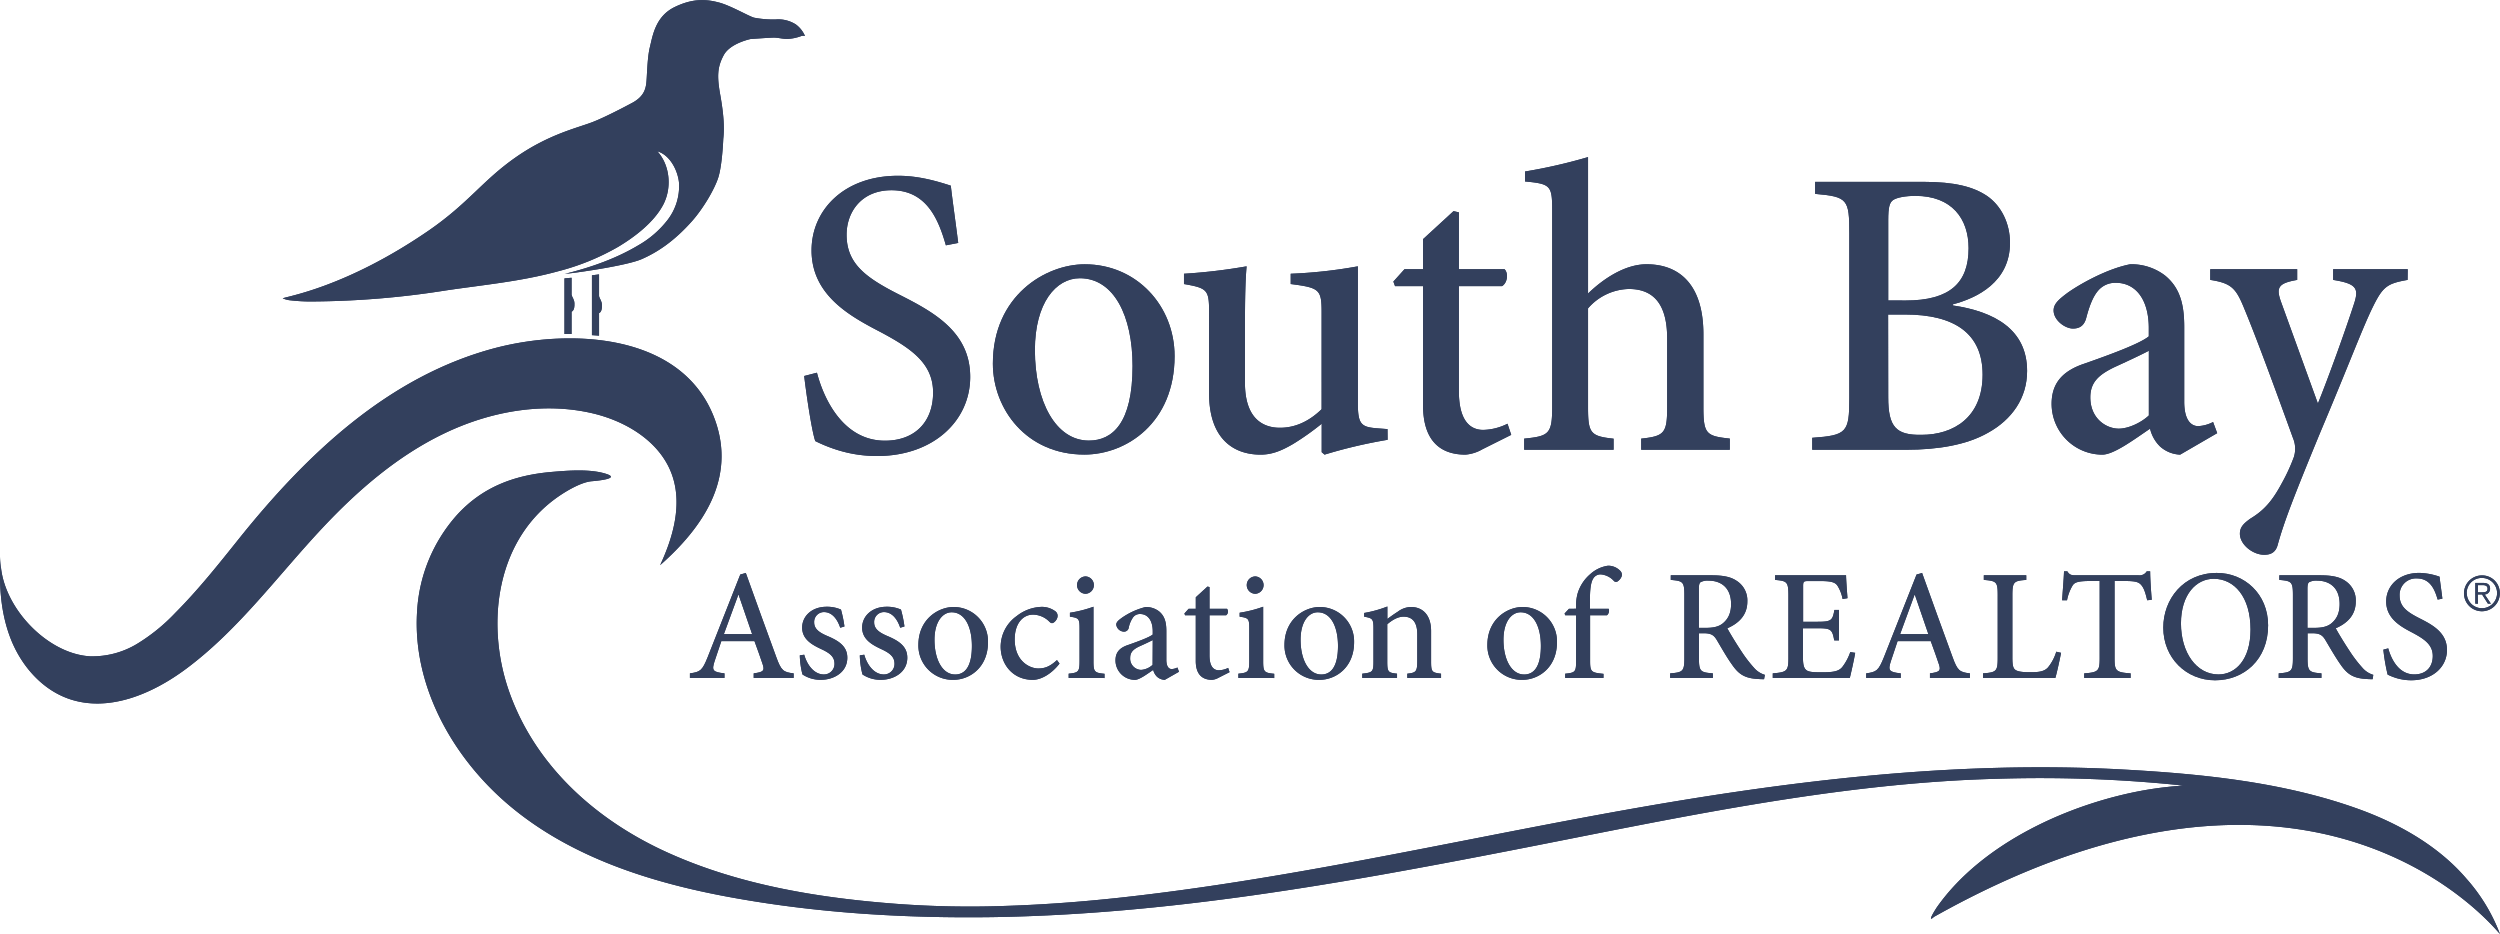 <svg id="Layer_1" data-name="Layer 1" xmlns="http://www.w3.org/2000/svg" viewBox="0 0 934.39 349.08"><defs><style>.cls-1{fill:#33405d;}</style></defs><path class="cls-1" d="M302.37,277.28v-1.71c3.66-.48,4.13-1,3.36-3.37s-1.83-5.25-3.07-8.67H290.27c-.88,2.54-1.71,5-2.48,7.38-1.18,3.59-.76,4.18,3.66,4.66v1.71H278.53v-1.71c3.84-.53,4.6-.95,6.67-6.14l12.15-30.8,2.07-.59c3.66,10.15,7.61,21.24,11.39,31.45,1.83,5.07,2.65,5.66,6.49,6.08v1.71Zm-5.61-31h-.17c-1.83,4.9-3.6,9.85-5.37,14.63h10.56Z" transform="translate(-20.67 -23.9)"/><path class="cls-1" d="M334.71,258.51c-1.18-3.48-3.19-5.84-6.08-5.84a3.67,3.67,0,0,0-3.66,3.9c0,2.48,2.12,3.83,4.84,5,4.54,1.89,7.55,4,7.55,8.15,0,5.48-5.07,8.26-9.85,8.26a12.13,12.13,0,0,1-6.91-2,31.43,31.43,0,0,1-1-7.14l1.65-.24c1.06,3.84,3.72,7.38,7.32,7.38a3.93,3.93,0,0,0,4-4c0-2.48-1.53-3.84-4.6-5.31-3.42-1.6-7.49-3.6-7.49-8.21,0-4.24,3.6-7.78,9.14-7.78a12.76,12.76,0,0,1,5.37,1.06,46.77,46.77,0,0,1,1.3,6.31Z" transform="translate(-20.67 -23.9)"/><path class="cls-1" d="M357.13,258.51c-1.18-3.48-3.19-5.84-6.08-5.84a3.67,3.67,0,0,0-3.66,3.9c0,2.48,2.13,3.83,4.84,5,4.54,1.89,7.55,4,7.55,8.15,0,5.48-5.07,8.26-9.85,8.26a12.06,12.06,0,0,1-6.9-2,30.79,30.79,0,0,1-1-7.14l1.66-.24c1.06,3.84,3.71,7.38,7.31,7.38a3.93,3.93,0,0,0,4-4c0-2.48-1.54-3.84-4.61-5.31-3.42-1.6-7.49-3.6-7.49-8.21,0-4.24,3.6-7.78,9.14-7.78a12.76,12.76,0,0,1,5.37,1.06,43.88,43.88,0,0,1,1.3,6.31Z" transform="translate(-20.67 -23.9)"/><path class="cls-1" d="M389.94,263.88c0,9.56-6.9,14.11-12.92,14.11a12.82,12.82,0,0,1-13.1-13c0-9.74,7.55-14.22,13.16-14.22A12.85,12.85,0,0,1,389.94,263.88Zm-20-.88c0,7.43,3,13,7.73,13,3.36,0,6.25-2.48,6.25-10.68,0-7.14-2.66-12.57-7.55-12.57C373,252.73,369.94,256.27,369.94,263Z" transform="translate(-20.67 -23.9)"/><path class="cls-1" d="M416.67,271.91c-2.66,3.48-6.55,6.08-10,6.08-7.61,0-12-6-12-12.4a14.11,14.11,0,0,1,6-11.44,15.78,15.78,0,0,1,9.09-3.42,8.43,8.43,0,0,1,5.19,1.53,2.09,2.09,0,0,1,1,1.83c0,1.36-1.35,2.71-2.06,2.71-.36,0-.65-.17-1.12-.65a8.74,8.74,0,0,0-6-2.53c-3.6,0-6.85,3.07-6.85,9.26,0,8.14,5.61,10.86,8.8,10.86,2.47,0,4.36-.71,7-3.13Z" transform="translate(-20.67 -23.9)"/><path class="cls-1" d="M420.09,277.28v-1.59c3.66-.36,4.07-.71,4.07-4.73V258.87c0-3.72-.23-4-3.6-4.49v-1.47a45.91,45.91,0,0,0,8.8-2.24V271c0,4,.35,4.37,4.13,4.73v1.59Zm3.13-34.64a3.25,3.25,0,0,1,3.25-3.3,3.25,3.25,0,0,1-.06,6.49A3.26,3.26,0,0,1,423.22,242.64Z" transform="translate(-20.67 -23.9)"/><path class="cls-1" d="M456,278a4.54,4.54,0,0,1-2.89-1.18,5.27,5.27,0,0,1-1.42-2.54c-2.36,1.59-5.19,3.72-6.84,3.72a7.29,7.29,0,0,1-7.26-7.26c0-3,1.53-4.72,4.72-5.78,3.54-1.24,7.91-2.84,9.2-3.9v-1.18c0-4.13-1.88-6.49-4.72-6.49a3.19,3.19,0,0,0-2.53,1.12,10.11,10.11,0,0,0-1.72,4,1.77,1.77,0,0,1-1.88,1.47,3,3,0,0,1-2.78-2.6c0-.94.77-1.59,1.95-2.47a26.78,26.78,0,0,1,9-4.13,7.94,7.94,0,0,1,5,1.59c2.18,1.77,2.77,4.19,2.77,7.37v10.74c0,2.66,1,3.49,2,3.49a5.28,5.28,0,0,0,2.13-.59l.59,1.59Zm-4.49-14.87c-1.24.65-3.65,1.77-5,2.36-2.19,1.06-3.43,2.12-3.43,4.3a4.22,4.22,0,0,0,4.08,4.49,7.16,7.16,0,0,0,4.3-1.89Z" transform="translate(-20.67 -23.9)"/><path class="cls-1" d="M476.09,277.22a5.85,5.85,0,0,1-2.42.77c-3.9,0-6.08-2.3-6.08-7.08V253.85h-4l-.24-.65,1.59-1.77h2.66v-4.3l4.37-4,.76.18v8.14h6.55a1.72,1.72,0,0,1-.35,2.42h-6.2v15c0,4.72,2,5.55,3.48,5.55a8.23,8.23,0,0,0,3.49-.89l.53,1.59Z" transform="translate(-20.67 -23.9)"/><path class="cls-1" d="M483.52,277.28v-1.59c3.66-.36,4.07-.71,4.07-4.73V258.87c0-3.72-.23-4-3.6-4.49v-1.47a45.91,45.91,0,0,0,8.8-2.24V271c0,4,.35,4.37,4.13,4.73v1.59Zm3.13-34.64a3.24,3.24,0,0,1,3.24-3.3,3.25,3.25,0,0,1-.05,6.49A3.25,3.25,0,0,1,486.65,242.64Z" transform="translate(-20.67 -23.9)"/><path class="cls-1" d="M526.77,263.88c0,9.56-6.9,14.11-12.92,14.11a12.82,12.82,0,0,1-13.1-13c0-9.74,7.55-14.22,13.16-14.22A12.85,12.85,0,0,1,526.77,263.88Zm-20-.88c0,7.43,3,13,7.73,13,3.36,0,6.25-2.48,6.25-10.68,0-7.14-2.65-12.57-7.55-12.57C509.78,252.73,506.77,256.27,506.77,263Z" transform="translate(-20.67 -23.9)"/><path class="cls-1" d="M546.66,277.28v-1.59c3.31-.36,3.72-.77,3.72-4.9v-9.86c0-4.13-1.54-6.55-5.14-6.55-2.18,0-4.36,1.36-6.07,2.84v13.92c0,3.95.35,4.19,3.65,4.55v1.59h-13v-1.59c3.9-.42,4.19-.71,4.19-4.61V258.87c0-3.72-.35-3.9-3.48-4.49V253a44.2,44.2,0,0,0,8.68-2.42v4.66c1.18-.88,2.42-1.77,3.89-2.71a8.59,8.59,0,0,1,4.84-1.77c4.72,0,7.61,3.3,7.61,9v11.39c0,3.95.36,4.13,3.72,4.55v1.59Z" transform="translate(-20.67 -23.9)"/><path class="cls-1" d="M602.6,263.88c0,9.56-6.9,14.11-12.92,14.11a12.82,12.82,0,0,1-13.1-13c0-9.74,7.55-14.22,13.16-14.22A12.85,12.85,0,0,1,602.6,263.88Zm-20-.88c0,7.43,3,13,7.73,13,3.36,0,6.25-2.48,6.25-10.68,0-7.14-2.65-12.57-7.55-12.57C585.61,252.73,582.6,256.27,582.6,263Z" transform="translate(-20.67 -23.9)"/><path class="cls-1" d="M609.74,251.43v-1.29a16,16,0,0,1,.65-4.67,15.25,15.25,0,0,1,4.67-7,12.47,12.47,0,0,1,6.6-3.13,6.23,6.23,0,0,1,4.66,2,2,2,0,0,1,.36,2.18,3.9,3.9,0,0,1-1.24,1.54,1.1,1.1,0,0,1-1.65-.12,7.43,7.43,0,0,0-4.84-2.36,3.16,3.16,0,0,0-2.89,1.71c-.71,1.12-1.24,3.84-1.12,8.85v2.3h7a2.28,2.28,0,0,1-.65,2.42h-6.31v17c0,4.19.41,4.42,5,4.89v1.54H605.67v-1.59c3.72-.36,4.07-.71,4.07-4.55V253.85h-4.07l-.23-.65,1.65-1.77Z" transform="translate(-20.67 -23.9)"/><path class="cls-1" d="M680,277.75c-.65,0-1.3,0-2-.06-5-.23-7.38-1.59-10-5.43-2-2.77-4-6.37-5.73-9.26-1.06-1.71-2.06-2.42-4.89-2.42h-1.72v9.26c0,5,.53,5.37,5.2,5.73v1.71H644.9v-1.71c4.77-.36,5.31-.77,5.31-5.73V246.3c0-5-.54-5.25-5.08-5.66v-1.72h15c4.48,0,7.37.54,9.62,2.07a8.66,8.66,0,0,1,4,7.73c0,5.07-3.19,8.14-7.49,10,1,1.89,3.42,5.84,5.19,8.5a48.82,48.82,0,0,0,4.72,6.19,8.6,8.6,0,0,0,4.13,2.72Zm-21.77-19.18c2.89,0,4.84-.47,6.31-1.65,2.19-1.77,3.13-4.13,3.13-7.26,0-6.37-4.07-8.73-8.32-8.73a5.61,5.61,0,0,0-3.13.59c-.41.36-.59,1-.59,2.54v14.51Z" transform="translate(-20.67 -23.9)"/><path class="cls-1" d="M714.05,267.9c-.3,2.06-1.54,7.55-2,9.38h-28.8v-1.71c5.32-.42,5.85-.89,5.85-5.73v-23.3c0-5.25-.53-5.49-5-5.9v-1.72h26.55c0,1.42.3,5.43.53,8.56l-1.83.3a14.2,14.2,0,0,0-1.94-5c-.89-1.3-2.48-1.71-6.55-1.71h-4.19c-1.89,0-2.07.18-2.07,1.95v13.27h5.31c5.26,0,5.67-.47,6.38-4.42H708v11.39h-1.77c-.77-4.19-1.24-4.55-6.38-4.55h-5.31v10.92c0,2.77.36,4.13,1.42,4.84s3.19.7,6,.7c4.25,0,6-.47,7.26-1.94a19.55,19.55,0,0,0,3-5.61Z" transform="translate(-20.67 -23.9)"/><path class="cls-1" d="M742,277.28v-1.71c3.66-.48,4.13-1,3.36-3.37s-1.83-5.25-3.06-8.67h-12.4c-.88,2.54-1.71,5-2.47,7.38-1.18,3.59-.77,4.18,3.65,4.66v1.71H718.17v-1.71c3.84-.53,4.6-.95,6.67-6.14L737,238.63l2.06-.59c3.66,10.15,7.61,21.24,11.39,31.45,1.83,5.07,2.65,5.66,6.49,6.08v1.71Zm-5.61-31h-.17c-1.83,4.9-3.6,9.85-5.37,14.63h10.56Z" transform="translate(-20.67 -23.9)"/><path class="cls-1" d="M791,267.9c-.35,1.94-1.59,7.61-2.13,9.38H761.83v-1.71c5-.36,5.49-.77,5.49-5.79V246.36c0-5-.41-5.31-5.19-5.72v-1.72H778v1.72c-4.6.35-5.19.65-5.19,5.72v23.25c0,3.13.29,4.25,1.41,4.84s3.07.7,5.43.7c3.13,0,5.13-.29,6.49-1.82a17,17,0,0,0,3.07-5.85Z" transform="translate(-20.67 -23.9)"/><path class="cls-1" d="M823.19,248.25c-.65-2.89-1.24-4.43-2-5.43-1-1.3-2-1.77-6.32-1.77H811V269.9c0,4.72.47,5.31,6,5.67v1.71H799.65v-1.71c5.31-.36,5.78-.95,5.78-5.67V241.05h-3.36c-4.9,0-6.08.53-6.84,1.83a16.88,16.88,0,0,0-2,5.37h-1.83c.23-3.66.59-7.61.71-10.8h1.24c.82,1.36,1.59,1.47,3.24,1.47h23.43a3.09,3.09,0,0,0,3-1.47h1.29c0,2.65.3,7.14.59,10.62Z" transform="translate(-20.67 -23.9)"/><path class="cls-1" d="M868.39,257.63c0,12.75-9,20.53-19.82,20.53s-19.36-8.38-19.36-19.7c0-10.51,7.44-20.42,20-20.42C859.42,238,868.39,245.83,868.39,257.63Zm-32.57-.71c0,10.86,5.78,19.06,14,19.06,6.38,0,12-5.49,12-16.76,0-12.33-6.13-19-13.75-19C841.6,240.22,835.82,246,835.82,256.92Z" transform="translate(-20.67 -23.9)"/><path class="cls-1" d="M907.46,277.75c-.65,0-1.3,0-2-.06-5-.23-7.38-1.59-10-5.43-1.95-2.77-4-6.37-5.73-9.26-1.06-1.71-2.06-2.42-4.89-2.42h-1.71v9.26c0,5,.53,5.37,5.19,5.73v1.71H872.35v-1.71c4.78-.36,5.31-.77,5.31-5.73V246.3c0-5-.53-5.25-5.08-5.66v-1.72h15c4.49,0,7.38.54,9.62,2.07a8.66,8.66,0,0,1,3.95,7.73c0,5.07-3.18,8.14-7.49,10,1,1.89,3.42,5.84,5.19,8.5a48.82,48.82,0,0,0,4.72,6.19,8.64,8.64,0,0,0,4.13,2.72Zm-21.78-19.18c2.89,0,4.84-.47,6.32-1.65,2.18-1.77,3.12-4.13,3.12-7.26,0-6.37-4.07-8.73-8.32-8.73a5.54,5.54,0,0,0-3.12.59c-.42.36-.59,1-.59,2.54v14.51Z" transform="translate(-20.67 -23.9)"/><path class="cls-1" d="M931.76,248c-1.06-3.72-2.77-7.91-7.79-7.91a6.11,6.11,0,0,0-6.43,6.38c0,4.13,2.71,6.13,7.49,8.55s10.21,5.31,10.21,11.8c0,6.32-5.31,11.33-13.33,11.33a19.07,19.07,0,0,1-5.79-.88,20.85,20.85,0,0,1-3.06-1.24,71.93,71.93,0,0,1-1.6-9.32l1.83-.48c1,3.66,3.72,9.74,9.74,9.74,4.31,0,6.9-2.71,6.9-6.9s-3.13-6.32-7.55-8.68c-4.19-2.18-9.86-5.19-9.86-11.68,0-5.78,4.67-10.68,12.4-10.68a24.22,24.22,0,0,1,7.55,1.42c.23,2.12.59,4.48,1.06,8.2Z" transform="translate(-20.67 -23.9)"/><path class="cls-1" d="M267.39,235.14c15.87-14,28.39-32.2,20.57-54.13-11.66-32.69-54-34.46-82.33-27-40,10.59-70.62,40-95.73,71.35-7.57,9.48-15.15,19-23.72,27.61A69.21,69.21,0,0,1,71.9,264.55a32.33,32.33,0,0,1-17.56,4.65c-17-.95-34.64-20.49-33.39-37.65-.75,10.33-.15,21,3.61,30.81,3.87,10.07,11.52,19.07,21.7,22.68,14.89,5.28,31.4-1.78,44.05-11.23C110,259.14,124.59,238.88,141.39,221c13.11-13.95,27.87-26.68,45.1-35s37.17-12,55.78-7.59c12.63,3,25.14,10.64,29.53,22.86C275.75,212.27,272.34,224.57,267.39,235.14Z" transform="translate(-20.67 -23.9)"/><path class="cls-1" d="M942.53,352.33c-10.67-12.49-25.94-21-41.56-26.48-27.39-9.67-57.19-12.68-86-14.3-64.76-3.64-129.16,4.58-192.76,16.14-61,11.1-121.6,25.06-183.32,31.76-14.65,1.58-28.89,2.62-43.36,3.07a368.54,368.54,0,0,1-39.17-.76c-29-2.14-58.81-6.94-85.53-18.92C244.29,331,221.37,311,211.25,283.19c-8.95-24.6-5.77-55.67,16.35-72.43,3.82-2.9,10.09-6.67,14.27-7,1.29-.11,11-.92,5.38-2.74-6-1.94-14.39-1.25-20.52-.72-13.94,1.22-25.81,5.65-35.36,16.18a59,59,0,0,0-14.8,35.78c-1.86,28,13.4,54.91,34.35,72.59,23,19.45,53,28.92,82.19,34.3,32.48,6,65.64,8,98.63,7.53,65.24-1,129.41-12.42,193.28-24.85,60.24-11.72,121.5-25.36,182.58-26.87a512.36,512.36,0,0,1,69.08,2.55,137,137,0,0,0-14.53,1.74c-28.06,5-60.48,19.68-77.39,43.5-.59.82-4.17,6.47-1.24,3.82,132.32-74.34,199.78-6.64,210.12,4.85v0s0,0,0,0c1,1.08,1.44,1.66,1.41,1.59A66.49,66.49,0,0,0,942.53,352.33Z" transform="translate(-20.67 -23.9)"/><path class="cls-1" d="M374.2,115.59C371.43,105.89,367,95,353.87,95c-11.24,0-16.78,8.16-16.78,16.63,0,10.78,7.08,16,19.56,22.33,12.78,6.47,26.64,13.87,26.64,30.81,0,16.48-13.86,29.57-34.81,29.57A49.4,49.4,0,0,1,333.39,192a56.06,56.06,0,0,1-8-3.24c-1.23-3.39-3.23-16.48-4.15-24.33l4.77-1.23c2.46,9.54,9.7,25.41,25.41,25.41,11.24,0,18-7.09,18-18s-8.16-16.48-19.71-22.64c-10.94-5.7-25.72-13.55-25.72-30.49,0-15.1,12.16-27.88,32.34-27.88,7.7,0,14.48,2,19.71,3.7.62,5.54,1.54,11.7,2.77,21.4Z" transform="translate(-20.67 -23.9)"/><path class="cls-1" d="M459.68,157c0,24.94-18,36.8-33.73,36.8-21.72,0-34.19-17.09-34.19-34,0-25.41,19.71-37.12,34.34-37.12C445.51,122.67,459.68,138.23,459.68,157Zm-52.21-2.31c0,19.4,7.85,33.88,20.17,33.88,8.78,0,16.33-6.47,16.33-27.88,0-18.63-6.93-32.8-19.72-32.8C415.32,127.91,407.47,137.15,407.47,154.71Z" transform="translate(-20.67 -23.9)"/><path class="cls-1" d="M539.3,188.28a184.8,184.8,0,0,0-23.57,5.54l-1.07-.92V182.27A98.34,98.34,0,0,1,504,189.82c-4.47,2.62-8,4-12.17,4-10.78,0-19.25-6.62-19.25-22.79V140.69c0-8.47-.61-9.09-9.39-10.63v-3.85a208.93,208.93,0,0,0,23.41-2.77c-.47,5.08-.62,12.48-.62,22.64V167c0,13.09,6.47,16.78,13.09,16.78,5.39,0,10.63-2.15,15.56-6.93V140.69c0-8.62-.77-9.24-11.55-10.63v-3.85a177.55,177.55,0,0,0,25.1-2.77v51.13c0,7.86,1.23,8.93,7.08,9.4l4,.31Z" transform="translate(-20.67 -23.9)"/><path class="cls-1" d="M574.72,191.82a15,15,0,0,1-6.32,2c-10.16,0-15.86-6-15.86-18.48v-44.5H542.07l-.62-1.7,4.16-4.62h6.93V113.28l11.4-10.47,2,.46v21.25H583c1.54,1.54,1.08,5.08-.92,6.32H565.94v39.27c0,12.32,5.23,14.47,9.08,14.47a21.22,21.22,0,0,0,9.09-2.31l1.39,4.16Z" transform="translate(-20.67 -23.9)"/><path class="cls-1" d="M634.08,192v-4.16c8.62-.93,9.7-2,9.7-11.71V150.39c0-12.62-4.93-18.48-14.32-18.48a20.79,20.79,0,0,0-15.25,7.24v37c0,9.71.93,10.78,9.55,11.71V192H590.34v-4.16c9.24-.93,10.47-1.7,10.47-11.86V102.81c0-9.55-.46-10.17-10.16-11.09V88a196.87,196.87,0,0,0,23.56-5.39v51c5.55-5.39,13.71-10.94,21.87-10.94,12.63,0,21.25,8,21.25,26.18v27.26c0,10,1.08,10.78,9.86,11.71V192Z" transform="translate(-20.67 -23.9)"/><path class="cls-1" d="M750.59,138.07c15.71,2.31,27.72,9.09,27.72,24.49,0,10.16-5.7,18.17-14.63,23.1C755.82,190.13,745.2,192,733,192h-35v-4.47c12.94-.92,13.86-2,13.86-14.79v-61.6c0-12.78-.61-13.71-12.78-14.78V91.87h40.5c11.71,0,18.64,1.85,23.72,5.24,5.39,3.69,8.62,10.32,8.62,17.55,0,14.63-12.32,20.64-21.4,23Zm-17.71-1.85c16.63,0,23.56-6.62,23.56-19.55,0-11.09-6.31-19.56-19.87-19.56-3.69,0-6.93.61-8.31,1.54s-1.85,2.77-1.85,7.54v30Zm-6.47,36.2c0,11.08,2.92,14.17,12.47,14,11.86,0,22.8-6.47,22.8-22.48,0-15.4-10.48-22.49-29-22.49h-6.31Z" transform="translate(-20.67 -23.9)"/><path class="cls-1" d="M835.52,193.82a11.89,11.89,0,0,1-7.55-3.08,13.63,13.63,0,0,1-3.7-6.62c-6.16,4.16-13.55,9.7-17.86,9.7a19,19,0,0,1-18.94-18.94c0-7.7,4-12.32,12.32-15.09,9.24-3.24,20.63-7.39,24-10.17v-3.08c0-10.78-4.93-16.94-12.32-16.94a8.38,8.38,0,0,0-6.62,2.93c-1.85,2.15-3.23,5.54-4.47,10.32-.77,2.77-2.46,3.85-4.92,3.85-2.93,0-7.24-3.08-7.24-6.78,0-2.46,2-4.16,5.08-6.47,4.47-3.23,14.78-9.08,23.56-10.78a20.67,20.67,0,0,1,12.94,4.16c5.7,4.62,7.24,10.94,7.24,19.25v28c0,6.93,2.62,9.09,5.23,9.09a13.56,13.56,0,0,0,5.55-1.54l1.54,4.16ZM823.81,155c-3.23,1.7-9.55,4.62-12.93,6.16-5.7,2.78-8.94,5.55-8.94,11.25,0,8,6,11.7,10.63,11.7,3.7,0,8.47-2.31,11.24-4.93Z" transform="translate(-20.67 -23.9)"/><path class="cls-1" d="M920.52,128.52c-8,1.39-9.39,2.62-13.55,11.25-3.85,8.16-8.62,20.94-19.09,45.74-10.17,24.64-13.56,33.57-15.87,41.89-.77,3.08-2.77,3.85-5.08,3.85-4.31,0-9.09-3.85-9.09-7.86,0-2.46,1.39-3.85,4-5.7,5.08-3.08,8.16-6.62,11.7-13.24a69.21,69.21,0,0,0,4.47-9.7,10.26,10.26,0,0,0-.31-7.09c-6.62-18.32-13.71-37.57-18-47.89-3.23-8-4.77-10-12.93-11.25v-4h32.49v4c-7.08,1.24-8,2.78-6,8.32L887,174.73c4.16-10.32,10.47-27.88,13.55-37.43,1.85-5.7.77-7.39-7.85-8.78v-4h27.87Z" transform="translate(-20.67 -23.9)"/><path class="cls-1" d="M318.07,33a12.26,12.26,0,0,0-7.51-1.83,38,38,0,0,1-8-.65c-1.81-.44-8.79-4.53-13.14-5.67s-9.41-1.81-16.6,1.69-8.21,10.72-9.26,15S262.53,53,262.19,55.31,261,60,257.37,62.12c0,0-9.44,5.14-15.11,7.36S225.87,74,213.39,82.73s-17.49,17-32.54,27.38c-31.32,21.52-53.69,24.67-54.5,25.31a10.74,10.74,0,0,0,2.33.67,67.53,67.53,0,0,0,9.54.48A329.14,329.14,0,0,0,187,132.5c14.18-2.12,28.34-3.38,42.23-7.2a89.4,89.4,0,0,0,22.49-9.15c6.21-3.72,13.35-9.14,16.81-15.7,3.29-6.24,2.65-14.7-2.18-20,4.8,1.4,7.73,7.31,8.12,11.92a20.73,20.73,0,0,1-4.22,13.65,36.91,36.91,0,0,1-10.94,9.52c-8.33,5-17.9,8.35-27.54,10.72l2.38-.26c3.5-.4,20.94-2.89,26.35-5.25s11.9-6.37,18.93-14.34c3.93-4.46,8.21-11.54,9.7-16.16S291,75.82,291,75.82c.5-4.43.1-9.57-1.14-16.51s-1.08-10.38,1.32-14.82,10-6,10-6,6.95-.51,8.66-.53,3.26.51,5.07.5a17,17,0,0,0,5-1,2.41,2.41,0,0,1,1.63-.1A10.48,10.48,0,0,0,318.07,33Z" transform="translate(-20.67 -23.9)"/><path class="cls-1" d="M234.3,134.07v-6.36l-2.66.24v20.78l2.66,0v-8.33h0c.2-.14,1.19-.44,1.07-3.11C235.34,135.79,234.47,135,234.3,134.07Z" transform="translate(-20.67 -23.9)"/><path class="cls-1" d="M244.57,134.62v-8.16l-2.66.34v22.36l2.66.19v-8.42l0,0c.2-.13,1.19-.44,1.07-3.11C245.6,136.34,244.74,135.52,244.57,134.62Z" transform="translate(-20.67 -23.9)"/><path class="cls-1" d="M955,245.66a6.7,6.7,0,1,1-6.7-6.7A6.6,6.6,0,0,1,955,245.66Zm-12.35,0a5.66,5.66,0,1,0,5.65-5.75A5.6,5.6,0,0,0,942.62,245.66Zm4.18,3.87h-1v-7.75h3c1.74,0,2.52.76,2.52,2.15a2.09,2.09,0,0,1-2,2.16l2.31,3.44h-1.12l-2.18-3.44h-1.6Zm1.26-4.25c1.17,0,2.32,0,2.32-1.35,0-1.08-.9-1.34-1.83-1.34H946.8v2.69Z" transform="translate(-20.67 -23.9)"/><path class="cls-1" d="M302.37,277.28v-1.71c3.66-.48,4.13-1,3.36-3.37s-1.83-5.25-3.07-8.67H290.27c-.88,2.54-1.71,5-2.48,7.38-1.18,3.59-.76,4.18,3.66,4.66v1.71H278.53v-1.71c3.84-.53,4.6-.95,6.67-6.14l12.15-30.8,2.07-.59c3.66,10.15,7.61,21.24,11.39,31.45,1.83,5.07,2.65,5.66,6.49,6.08v1.71Zm-5.61-31h-.17c-1.83,4.9-3.6,9.85-5.37,14.63h10.56Z" transform="translate(-20.67 -23.9)"/><path class="cls-1" d="M334.71,258.51c-1.18-3.48-3.19-5.84-6.08-5.84a3.67,3.67,0,0,0-3.66,3.9c0,2.48,2.12,3.83,4.84,5,4.54,1.89,7.55,4,7.55,8.15,0,5.48-5.07,8.26-9.85,8.26a12.13,12.13,0,0,1-6.91-2,31.43,31.43,0,0,1-1-7.14l1.65-.24c1.06,3.84,3.72,7.38,7.32,7.38a3.93,3.93,0,0,0,4-4c0-2.48-1.53-3.84-4.6-5.31-3.42-1.6-7.49-3.6-7.49-8.21,0-4.24,3.6-7.78,9.14-7.78a12.76,12.76,0,0,1,5.37,1.06,46.77,46.77,0,0,1,1.3,6.31Z" transform="translate(-20.67 -23.9)"/><path class="cls-1" d="M357.13,258.51c-1.18-3.48-3.19-5.84-6.08-5.84a3.67,3.67,0,0,0-3.66,3.9c0,2.48,2.13,3.83,4.84,5,4.54,1.89,7.55,4,7.55,8.15,0,5.48-5.07,8.26-9.85,8.26a12.06,12.06,0,0,1-6.9-2,30.79,30.79,0,0,1-1-7.14l1.66-.24c1.06,3.84,3.71,7.38,7.31,7.38a3.93,3.93,0,0,0,4-4c0-2.48-1.54-3.84-4.61-5.31-3.42-1.6-7.49-3.6-7.49-8.21,0-4.24,3.6-7.78,9.14-7.78a12.76,12.76,0,0,1,5.37,1.06,43.88,43.88,0,0,1,1.3,6.31Z" transform="translate(-20.67 -23.9)"/><path class="cls-1" d="M389.94,263.88c0,9.56-6.9,14.11-12.92,14.11a12.82,12.82,0,0,1-13.1-13c0-9.74,7.55-14.22,13.16-14.22A12.85,12.85,0,0,1,389.94,263.88Zm-20-.88c0,7.43,3,13,7.73,13,3.36,0,6.25-2.48,6.25-10.68,0-7.14-2.66-12.57-7.55-12.57C373,252.73,369.94,256.27,369.94,263Z" transform="translate(-20.67 -23.9)"/><path class="cls-1" d="M416.67,271.91c-2.66,3.48-6.55,6.08-10,6.08-7.61,0-12-6-12-12.4a14.11,14.11,0,0,1,6-11.44,15.78,15.78,0,0,1,9.09-3.42,8.43,8.43,0,0,1,5.19,1.53,2.09,2.09,0,0,1,1,1.83c0,1.36-1.35,2.71-2.06,2.71-.36,0-.65-.17-1.12-.65a8.74,8.74,0,0,0-6-2.53c-3.6,0-6.85,3.07-6.85,9.26,0,8.14,5.61,10.86,8.8,10.86,2.47,0,4.36-.71,7-3.13Z" transform="translate(-20.67 -23.9)"/><path class="cls-1" d="M420.09,277.28v-1.59c3.66-.36,4.07-.71,4.07-4.73V258.87c0-3.72-.23-4-3.6-4.49v-1.47a45.91,45.91,0,0,0,8.8-2.24V271c0,4,.35,4.37,4.13,4.73v1.59Zm3.13-34.64a3.25,3.25,0,0,1,3.25-3.3,3.25,3.25,0,0,1-.06,6.49A3.26,3.26,0,0,1,423.22,242.64Z" transform="translate(-20.67 -23.9)"/><path class="cls-1" d="M456,278a4.54,4.54,0,0,1-2.89-1.18,5.27,5.27,0,0,1-1.42-2.54c-2.36,1.59-5.19,3.72-6.84,3.72a7.29,7.29,0,0,1-7.26-7.26c0-3,1.53-4.72,4.72-5.78,3.54-1.24,7.91-2.84,9.2-3.9v-1.18c0-4.13-1.88-6.49-4.72-6.49a3.19,3.19,0,0,0-2.53,1.12,10.11,10.11,0,0,0-1.72,4,1.77,1.77,0,0,1-1.88,1.47,3,3,0,0,1-2.78-2.6c0-.94.77-1.59,1.95-2.47a26.78,26.78,0,0,1,9-4.13,7.94,7.94,0,0,1,5,1.59c2.18,1.77,2.77,4.19,2.77,7.37v10.74c0,2.66,1,3.49,2,3.49a5.28,5.28,0,0,0,2.13-.59l.59,1.59Zm-4.49-14.87c-1.24.65-3.65,1.77-5,2.36-2.19,1.06-3.43,2.12-3.43,4.3a4.22,4.22,0,0,0,4.08,4.49,7.16,7.16,0,0,0,4.3-1.89Z" transform="translate(-20.67 -23.9)"/><path class="cls-1" d="M476.09,277.22a5.85,5.85,0,0,1-2.42.77c-3.9,0-6.08-2.3-6.08-7.08V253.85h-4l-.24-.65,1.59-1.77h2.66v-4.3l4.37-4,.76.18v8.14h6.55a1.72,1.72,0,0,1-.35,2.42h-6.2v15c0,4.72,2,5.55,3.48,5.55a8.23,8.23,0,0,0,3.49-.89l.53,1.59Z" transform="translate(-20.67 -23.9)"/><path class="cls-1" d="M483.52,277.28v-1.59c3.66-.36,4.07-.71,4.07-4.73V258.87c0-3.72-.23-4-3.6-4.49v-1.47a45.91,45.91,0,0,0,8.8-2.24V271c0,4,.35,4.37,4.13,4.73v1.59Zm3.13-34.64a3.24,3.24,0,0,1,3.24-3.3,3.25,3.25,0,0,1-.05,6.49A3.25,3.25,0,0,1,486.65,242.64Z" transform="translate(-20.67 -23.9)"/><path class="cls-1" d="M526.77,263.88c0,9.56-6.9,14.11-12.92,14.11a12.82,12.82,0,0,1-13.1-13c0-9.74,7.55-14.22,13.16-14.22A12.85,12.85,0,0,1,526.77,263.88Zm-20-.88c0,7.43,3,13,7.73,13,3.36,0,6.25-2.48,6.25-10.68,0-7.14-2.65-12.57-7.55-12.57C509.78,252.73,506.77,256.27,506.77,263Z" transform="translate(-20.67 -23.9)"/><path class="cls-1" d="M546.66,277.28v-1.59c3.31-.36,3.72-.77,3.72-4.9v-9.86c0-4.13-1.54-6.55-5.14-6.55-2.18,0-4.36,1.36-6.07,2.84v13.92c0,3.95.35,4.19,3.65,4.55v1.59h-13v-1.59c3.9-.42,4.19-.71,4.19-4.61V258.87c0-3.72-.35-3.9-3.48-4.49V253a44.2,44.2,0,0,0,8.68-2.42v4.66c1.18-.88,2.42-1.77,3.89-2.71a8.59,8.59,0,0,1,4.84-1.77c4.72,0,7.61,3.3,7.61,9v11.39c0,3.95.36,4.13,3.72,4.55v1.59Z" transform="translate(-20.67 -23.9)"/><path class="cls-1" d="M602.6,263.88c0,9.56-6.9,14.11-12.92,14.11a12.82,12.82,0,0,1-13.1-13c0-9.74,7.55-14.22,13.16-14.22A12.85,12.85,0,0,1,602.6,263.88Zm-20-.88c0,7.43,3,13,7.73,13,3.36,0,6.25-2.48,6.25-10.68,0-7.14-2.65-12.57-7.55-12.57C585.61,252.73,582.6,256.27,582.6,263Z" transform="translate(-20.67 -23.9)"/><path class="cls-1" d="M609.74,251.43v-1.29a16,16,0,0,1,.65-4.67,15.25,15.25,0,0,1,4.67-7,12.47,12.47,0,0,1,6.6-3.13,6.23,6.23,0,0,1,4.66,2,2,2,0,0,1,.36,2.18,3.9,3.9,0,0,1-1.24,1.54,1.1,1.1,0,0,1-1.65-.12,7.43,7.43,0,0,0-4.84-2.36,3.16,3.16,0,0,0-2.89,1.71c-.71,1.12-1.24,3.84-1.12,8.85v2.3h7a2.28,2.28,0,0,1-.65,2.42h-6.31v17c0,4.19.41,4.42,5,4.89v1.54H605.67v-1.59c3.72-.36,4.07-.71,4.07-4.55V253.85h-4.07l-.23-.65,1.65-1.77Z" transform="translate(-20.67 -23.9)"/><path class="cls-1" d="M680,277.75c-.65,0-1.3,0-2-.06-5-.23-7.38-1.59-10-5.43-2-2.77-4-6.37-5.73-9.26-1.06-1.71-2.06-2.42-4.89-2.42h-1.72v9.26c0,5,.53,5.37,5.2,5.73v1.71H644.9v-1.71c4.77-.36,5.31-.77,5.31-5.73V246.3c0-5-.54-5.25-5.08-5.66v-1.72h15c4.48,0,7.37.54,9.62,2.07a8.66,8.66,0,0,1,4,7.73c0,5.07-3.19,8.14-7.49,10,1,1.89,3.42,5.84,5.19,8.5a48.82,48.82,0,0,0,4.72,6.19,8.6,8.6,0,0,0,4.13,2.72Zm-21.77-19.18c2.89,0,4.84-.47,6.31-1.65,2.19-1.77,3.13-4.13,3.13-7.26,0-6.37-4.07-8.73-8.32-8.73a5.61,5.61,0,0,0-3.13.59c-.41.36-.59,1-.59,2.54v14.51Z" transform="translate(-20.67 -23.9)"/><path class="cls-1" d="M714.05,267.9c-.3,2.06-1.54,7.55-2,9.38h-28.8v-1.71c5.32-.42,5.85-.89,5.85-5.73v-23.3c0-5.25-.53-5.49-5-5.9v-1.72h26.55c0,1.42.3,5.43.53,8.56l-1.83.3a14.2,14.2,0,0,0-1.94-5c-.89-1.3-2.48-1.71-6.55-1.71h-4.19c-1.89,0-2.07.18-2.07,1.95v13.27h5.31c5.26,0,5.67-.47,6.38-4.42H708v11.39h-1.77c-.77-4.19-1.24-4.55-6.38-4.55h-5.31v10.92c0,2.77.36,4.13,1.42,4.84s3.19.7,6,.7c4.25,0,6-.47,7.26-1.94a19.55,19.55,0,0,0,3-5.61Z" transform="translate(-20.67 -23.9)"/><path class="cls-1" d="M742,277.28v-1.71c3.66-.48,4.13-1,3.36-3.37s-1.83-5.25-3.06-8.67h-12.4c-.88,2.54-1.71,5-2.47,7.38-1.18,3.59-.77,4.18,3.65,4.66v1.71H718.17v-1.71c3.84-.53,4.6-.95,6.67-6.14L737,238.63l2.06-.59c3.66,10.15,7.61,21.24,11.39,31.45,1.83,5.07,2.65,5.66,6.49,6.08v1.71Zm-5.61-31h-.17c-1.83,4.9-3.6,9.85-5.37,14.63h10.56Z" transform="translate(-20.67 -23.9)"/><path class="cls-1" d="M791,267.9c-.35,1.94-1.59,7.61-2.13,9.38H761.83v-1.71c5-.36,5.49-.77,5.49-5.79V246.36c0-5-.41-5.31-5.19-5.72v-1.72H778v1.72c-4.6.35-5.19.65-5.19,5.72v23.25c0,3.13.29,4.25,1.41,4.84s3.07.7,5.43.7c3.13,0,5.13-.29,6.49-1.82a17,17,0,0,0,3.07-5.85Z" transform="translate(-20.67 -23.9)"/><path class="cls-1" d="M823.19,248.25c-.65-2.89-1.24-4.43-2-5.43-1-1.3-2-1.77-6.32-1.77H811V269.9c0,4.72.47,5.31,6,5.67v1.71H799.65v-1.71c5.31-.36,5.78-.95,5.78-5.67V241.05h-3.36c-4.9,0-6.08.53-6.84,1.83a16.88,16.88,0,0,0-2,5.37h-1.83c.23-3.66.59-7.61.71-10.8h1.24c.82,1.36,1.59,1.47,3.24,1.47h23.43a3.09,3.09,0,0,0,3-1.47h1.29c0,2.65.3,7.14.59,10.62Z" transform="translate(-20.67 -23.9)"/><path class="cls-1" d="M868.39,257.63c0,12.75-9,20.53-19.82,20.53s-19.36-8.38-19.36-19.7c0-10.51,7.44-20.42,20-20.42C859.42,238,868.39,245.83,868.39,257.63Zm-32.57-.71c0,10.86,5.78,19.06,14,19.06,6.38,0,12-5.49,12-16.76,0-12.33-6.13-19-13.75-19C841.6,240.22,835.82,246,835.82,256.92Z" transform="translate(-20.67 -23.9)"/><path class="cls-1" d="M907.46,277.75c-.65,0-1.3,0-2-.06-5-.23-7.38-1.59-10-5.43-1.95-2.77-4-6.37-5.73-9.26-1.06-1.71-2.06-2.42-4.89-2.42h-1.71v9.26c0,5,.53,5.37,5.19,5.73v1.71H872.35v-1.71c4.78-.36,5.31-.77,5.31-5.73V246.3c0-5-.53-5.25-5.08-5.66v-1.72h15c4.49,0,7.38.54,9.62,2.07a8.66,8.66,0,0,1,3.95,7.73c0,5.07-3.18,8.14-7.49,10,1,1.89,3.42,5.84,5.19,8.5a48.82,48.82,0,0,0,4.72,6.19,8.64,8.64,0,0,0,4.13,2.72Zm-21.78-19.18c2.89,0,4.84-.47,6.32-1.65,2.18-1.77,3.12-4.13,3.12-7.26,0-6.37-4.07-8.73-8.32-8.73a5.54,5.54,0,0,0-3.12.59c-.42.36-.59,1-.59,2.54v14.51Z" transform="translate(-20.67 -23.9)"/><path class="cls-1" d="M931.76,248c-1.06-3.72-2.77-7.91-7.79-7.91a6.11,6.11,0,0,0-6.43,6.38c0,4.13,2.71,6.13,7.49,8.55s10.21,5.31,10.21,11.8c0,6.32-5.31,11.33-13.33,11.33a19.07,19.07,0,0,1-5.79-.88,20.85,20.85,0,0,1-3.06-1.24,71.93,71.93,0,0,1-1.6-9.32l1.83-.48c1,3.66,3.72,9.74,9.74,9.74,4.31,0,6.9-2.71,6.9-6.9s-3.13-6.32-7.55-8.68c-4.19-2.18-9.86-5.19-9.86-11.68,0-5.78,4.67-10.68,12.4-10.68a24.22,24.22,0,0,1,7.55,1.42c.23,2.12.59,4.48,1.06,8.2Z" transform="translate(-20.67 -23.9)"/><path class="cls-1" d="M267.39,235.14c15.87-14,28.39-32.2,20.57-54.13-11.66-32.69-54-34.46-82.33-27-40,10.59-70.62,40-95.73,71.35-7.57,9.48-15.15,19-23.72,27.61A69.21,69.21,0,0,1,71.9,264.55a32.33,32.33,0,0,1-17.56,4.65c-17-.95-34.64-20.49-33.39-37.65-.75,10.33-.15,21,3.61,30.81,3.87,10.07,11.52,19.07,21.7,22.68,14.89,5.28,31.4-1.78,44.05-11.23C110,259.14,124.59,238.88,141.39,221c13.11-13.95,27.87-26.68,45.1-35s37.17-12,55.78-7.59c12.63,3,25.14,10.64,29.53,22.86C275.75,212.27,272.34,224.57,267.39,235.14Z" transform="translate(-20.67 -23.9)"/><path class="cls-1" d="M942.53,352.33c-10.67-12.49-25.94-21-41.56-26.48-27.39-9.67-57.19-12.68-86-14.3-64.76-3.64-129.16,4.58-192.76,16.14-61,11.1-121.6,25.06-183.32,31.76-14.65,1.58-28.89,2.62-43.36,3.07a368.54,368.54,0,0,1-39.17-.76c-29-2.14-58.81-6.94-85.53-18.92C244.29,331,221.37,311,211.25,283.19c-8.95-24.6-5.77-55.67,16.35-72.43,3.82-2.9,10.09-6.67,14.27-7,1.29-.11,11-.92,5.38-2.74-6-1.94-14.39-1.25-20.52-.72-13.94,1.22-25.81,5.65-35.36,16.18a59,59,0,0,0-14.8,35.78c-1.86,28,13.4,54.91,34.35,72.59,23,19.45,53,28.92,82.19,34.3,32.48,6,65.64,8,98.63,7.53,65.24-1,129.41-12.42,193.28-24.85,60.24-11.72,121.5-25.36,182.58-26.87a512.36,512.36,0,0,1,69.08,2.55,137,137,0,0,0-14.53,1.74c-28.06,5-60.48,19.68-77.39,43.5-.59.82-4.17,6.47-1.24,3.82,132.32-74.34,199.78-6.64,210.12,4.85v0s0,0,0,0c1,1.08,1.44,1.66,1.41,1.59A66.49,66.49,0,0,0,942.53,352.33Z" transform="translate(-20.67 -23.9)"/><path class="cls-1" d="M374.2,115.59C371.43,105.89,367,95,353.87,95c-11.24,0-16.78,8.16-16.78,16.63,0,10.78,7.08,16,19.56,22.33,12.78,6.47,26.64,13.87,26.64,30.81,0,16.48-13.86,29.57-34.81,29.57A49.4,49.4,0,0,1,333.39,192a56.06,56.06,0,0,1-8-3.24c-1.23-3.39-3.23-16.48-4.15-24.33l4.77-1.23c2.46,9.54,9.7,25.41,25.41,25.41,11.24,0,18-7.09,18-18s-8.16-16.48-19.71-22.64c-10.94-5.7-25.72-13.55-25.72-30.49,0-15.1,12.16-27.88,32.34-27.88,7.7,0,14.48,2,19.71,3.7.62,5.54,1.54,11.7,2.77,21.4Z" transform="translate(-20.67 -23.9)"/><path class="cls-1" d="M459.68,157c0,24.94-18,36.8-33.73,36.8-21.72,0-34.19-17.09-34.19-34,0-25.41,19.71-37.12,34.34-37.12C445.51,122.67,459.68,138.23,459.68,157Zm-52.21-2.31c0,19.4,7.85,33.88,20.17,33.88,8.78,0,16.33-6.47,16.33-27.88,0-18.63-6.93-32.8-19.72-32.8C415.32,127.91,407.47,137.15,407.47,154.71Z" transform="translate(-20.67 -23.9)"/><path class="cls-1" d="M539.3,188.28a184.8,184.8,0,0,0-23.57,5.54l-1.07-.92V182.27A98.34,98.34,0,0,1,504,189.82c-4.47,2.62-8,4-12.17,4-10.78,0-19.25-6.62-19.25-22.79V140.69c0-8.47-.61-9.09-9.39-10.63v-3.85a208.93,208.93,0,0,0,23.41-2.77c-.47,5.08-.62,12.48-.62,22.64V167c0,13.09,6.47,16.78,13.09,16.78,5.39,0,10.63-2.15,15.56-6.93V140.69c0-8.62-.77-9.24-11.55-10.63v-3.85a177.55,177.55,0,0,0,25.1-2.77v51.13c0,7.86,1.23,8.93,7.08,9.4l4,.31Z" transform="translate(-20.67 -23.9)"/><path class="cls-1" d="M574.72,191.82a15,15,0,0,1-6.32,2c-10.16,0-15.86-6-15.86-18.48v-44.5H542.07l-.62-1.7,4.16-4.62h6.93V113.28l11.4-10.47,2,.46v21.25H583c1.54,1.54,1.08,5.08-.92,6.32H565.94v39.27c0,12.32,5.23,14.47,9.08,14.47a21.22,21.22,0,0,0,9.09-2.31l1.39,4.16Z" transform="translate(-20.67 -23.9)"/><path class="cls-1" d="M634.08,192v-4.16c8.62-.93,9.7-2,9.7-11.71V150.39c0-12.62-4.93-18.48-14.32-18.48a20.79,20.79,0,0,0-15.25,7.24v37c0,9.71.93,10.78,9.55,11.71V192H590.34v-4.16c9.24-.93,10.47-1.7,10.47-11.86V102.81c0-9.55-.46-10.17-10.16-11.09V88a196.87,196.87,0,0,0,23.56-5.39v51c5.55-5.39,13.71-10.94,21.87-10.94,12.63,0,21.25,8,21.25,26.18v27.26c0,10,1.08,10.78,9.86,11.71V192Z" transform="translate(-20.67 -23.9)"/><path class="cls-1" d="M750.59,138.07c15.71,2.31,27.72,9.09,27.72,24.49,0,10.16-5.7,18.17-14.63,23.1C755.82,190.13,745.2,192,733,192h-35v-4.47c12.94-.92,13.86-2,13.86-14.79v-61.6c0-12.78-.61-13.71-12.78-14.78V91.87h40.5c11.71,0,18.64,1.85,23.72,5.24,5.39,3.69,8.62,10.32,8.62,17.55,0,14.63-12.32,20.64-21.4,23Zm-17.71-1.85c16.63,0,23.56-6.62,23.56-19.55,0-11.09-6.31-19.56-19.87-19.56-3.69,0-6.93.61-8.31,1.54s-1.85,2.77-1.85,7.54v30Zm-6.47,36.2c0,11.08,2.92,14.17,12.47,14,11.86,0,22.8-6.47,22.8-22.48,0-15.4-10.48-22.49-29-22.49h-6.31Z" transform="translate(-20.67 -23.9)"/><path class="cls-1" d="M835.52,193.82a11.89,11.89,0,0,1-7.55-3.08,13.63,13.63,0,0,1-3.7-6.62c-6.16,4.16-13.55,9.7-17.86,9.7a19,19,0,0,1-18.94-18.94c0-7.7,4-12.32,12.32-15.09,9.24-3.24,20.63-7.39,24-10.17v-3.08c0-10.78-4.93-16.94-12.32-16.94a8.38,8.38,0,0,0-6.62,2.93c-1.85,2.15-3.23,5.54-4.47,10.32-.77,2.77-2.46,3.85-4.92,3.85-2.93,0-7.24-3.08-7.24-6.78,0-2.46,2-4.16,5.08-6.47,4.47-3.23,14.78-9.08,23.56-10.78a20.67,20.67,0,0,1,12.94,4.16c5.7,4.62,7.24,10.94,7.24,19.25v28c0,6.93,2.62,9.09,5.23,9.09a13.56,13.56,0,0,0,5.55-1.54l1.54,4.16ZM823.81,155c-3.23,1.7-9.55,4.62-12.93,6.16-5.7,2.78-8.94,5.55-8.94,11.25,0,8,6,11.7,10.63,11.7,3.7,0,8.47-2.31,11.24-4.93Z" transform="translate(-20.67 -23.9)"/><path class="cls-1" d="M920.52,128.52c-8,1.39-9.39,2.62-13.55,11.25-3.85,8.16-8.62,20.94-19.09,45.74-10.17,24.64-13.56,33.57-15.87,41.89-.77,3.08-2.77,3.85-5.08,3.85-4.31,0-9.09-3.85-9.09-7.86,0-2.46,1.39-3.85,4-5.7,5.08-3.08,8.16-6.62,11.7-13.24a69.21,69.21,0,0,0,4.47-9.7,10.26,10.26,0,0,0-.31-7.09c-6.62-18.32-13.71-37.57-18-47.89-3.23-8-4.77-10-12.93-11.25v-4h32.49v4c-7.08,1.24-8,2.78-6,8.32L887,174.73c4.16-10.32,10.47-27.88,13.55-37.43,1.85-5.7.77-7.39-7.85-8.78v-4h27.87Z" transform="translate(-20.67 -23.9)"/><path class="cls-1" d="M318.07,33a12.26,12.26,0,0,0-7.51-1.83,38,38,0,0,1-8-.65c-1.81-.44-8.79-4.53-13.14-5.67s-9.41-1.81-16.6,1.69-8.21,10.72-9.26,15S262.53,53,262.19,55.31,261,60,257.37,62.12c0,0-9.44,5.14-15.11,7.36S225.87,74,213.39,82.73s-17.49,17-32.54,27.38c-31.32,21.52-53.69,24.67-54.5,25.31a10.74,10.74,0,0,0,2.33.67,67.53,67.53,0,0,0,9.54.48A329.14,329.14,0,0,0,187,132.5c14.18-2.12,28.34-3.38,42.23-7.2a89.4,89.4,0,0,0,22.49-9.15c6.21-3.72,13.35-9.14,16.81-15.7,3.29-6.24,2.65-14.7-2.18-20,4.8,1.4,7.73,7.31,8.12,11.92a20.73,20.73,0,0,1-4.22,13.65,36.91,36.91,0,0,1-10.94,9.52c-8.33,5-17.9,8.35-27.54,10.72l2.38-.26c3.5-.4,20.94-2.89,26.35-5.25s11.9-6.37,18.93-14.34c3.93-4.46,8.21-11.54,9.7-16.16S291,75.82,291,75.82c.5-4.43.1-9.57-1.14-16.51s-1.08-10.38,1.32-14.82,10-6,10-6,6.95-.51,8.66-.53,3.26.51,5.07.5a17,17,0,0,0,5-1,2.41,2.41,0,0,1,1.63-.1A10.48,10.48,0,0,0,318.07,33Z" transform="translate(-20.67 -23.9)"/><path class="cls-1" d="M234.3,134.07v-6.36l-2.66.24v20.78l2.66,0v-8.33h0c.2-.14,1.19-.44,1.07-3.11C235.34,135.79,234.47,135,234.3,134.07Z" transform="translate(-20.67 -23.9)"/><path class="cls-1" d="M244.57,134.62v-8.16l-2.66.34v22.36l2.66.19v-8.42l0,0c.2-.13,1.19-.44,1.07-3.11C245.6,136.34,244.74,135.52,244.57,134.62Z" transform="translate(-20.67 -23.9)"/><path class="cls-1" d="M955,245.66a6.7,6.7,0,1,1-6.7-6.7A6.6,6.6,0,0,1,955,245.66Zm-12.35,0a5.66,5.66,0,1,0,5.65-5.75A5.6,5.6,0,0,0,942.62,245.66Zm4.18,3.87h-1v-7.75h3c1.74,0,2.52.76,2.52,2.15a2.09,2.09,0,0,1-2,2.16l2.31,3.44h-1.12l-2.18-3.44h-1.6Zm1.26-4.25c1.17,0,2.32,0,2.32-1.35,0-1.08-.9-1.34-1.83-1.34H946.8v2.69Z" transform="translate(-20.67 -23.9)"/></svg>